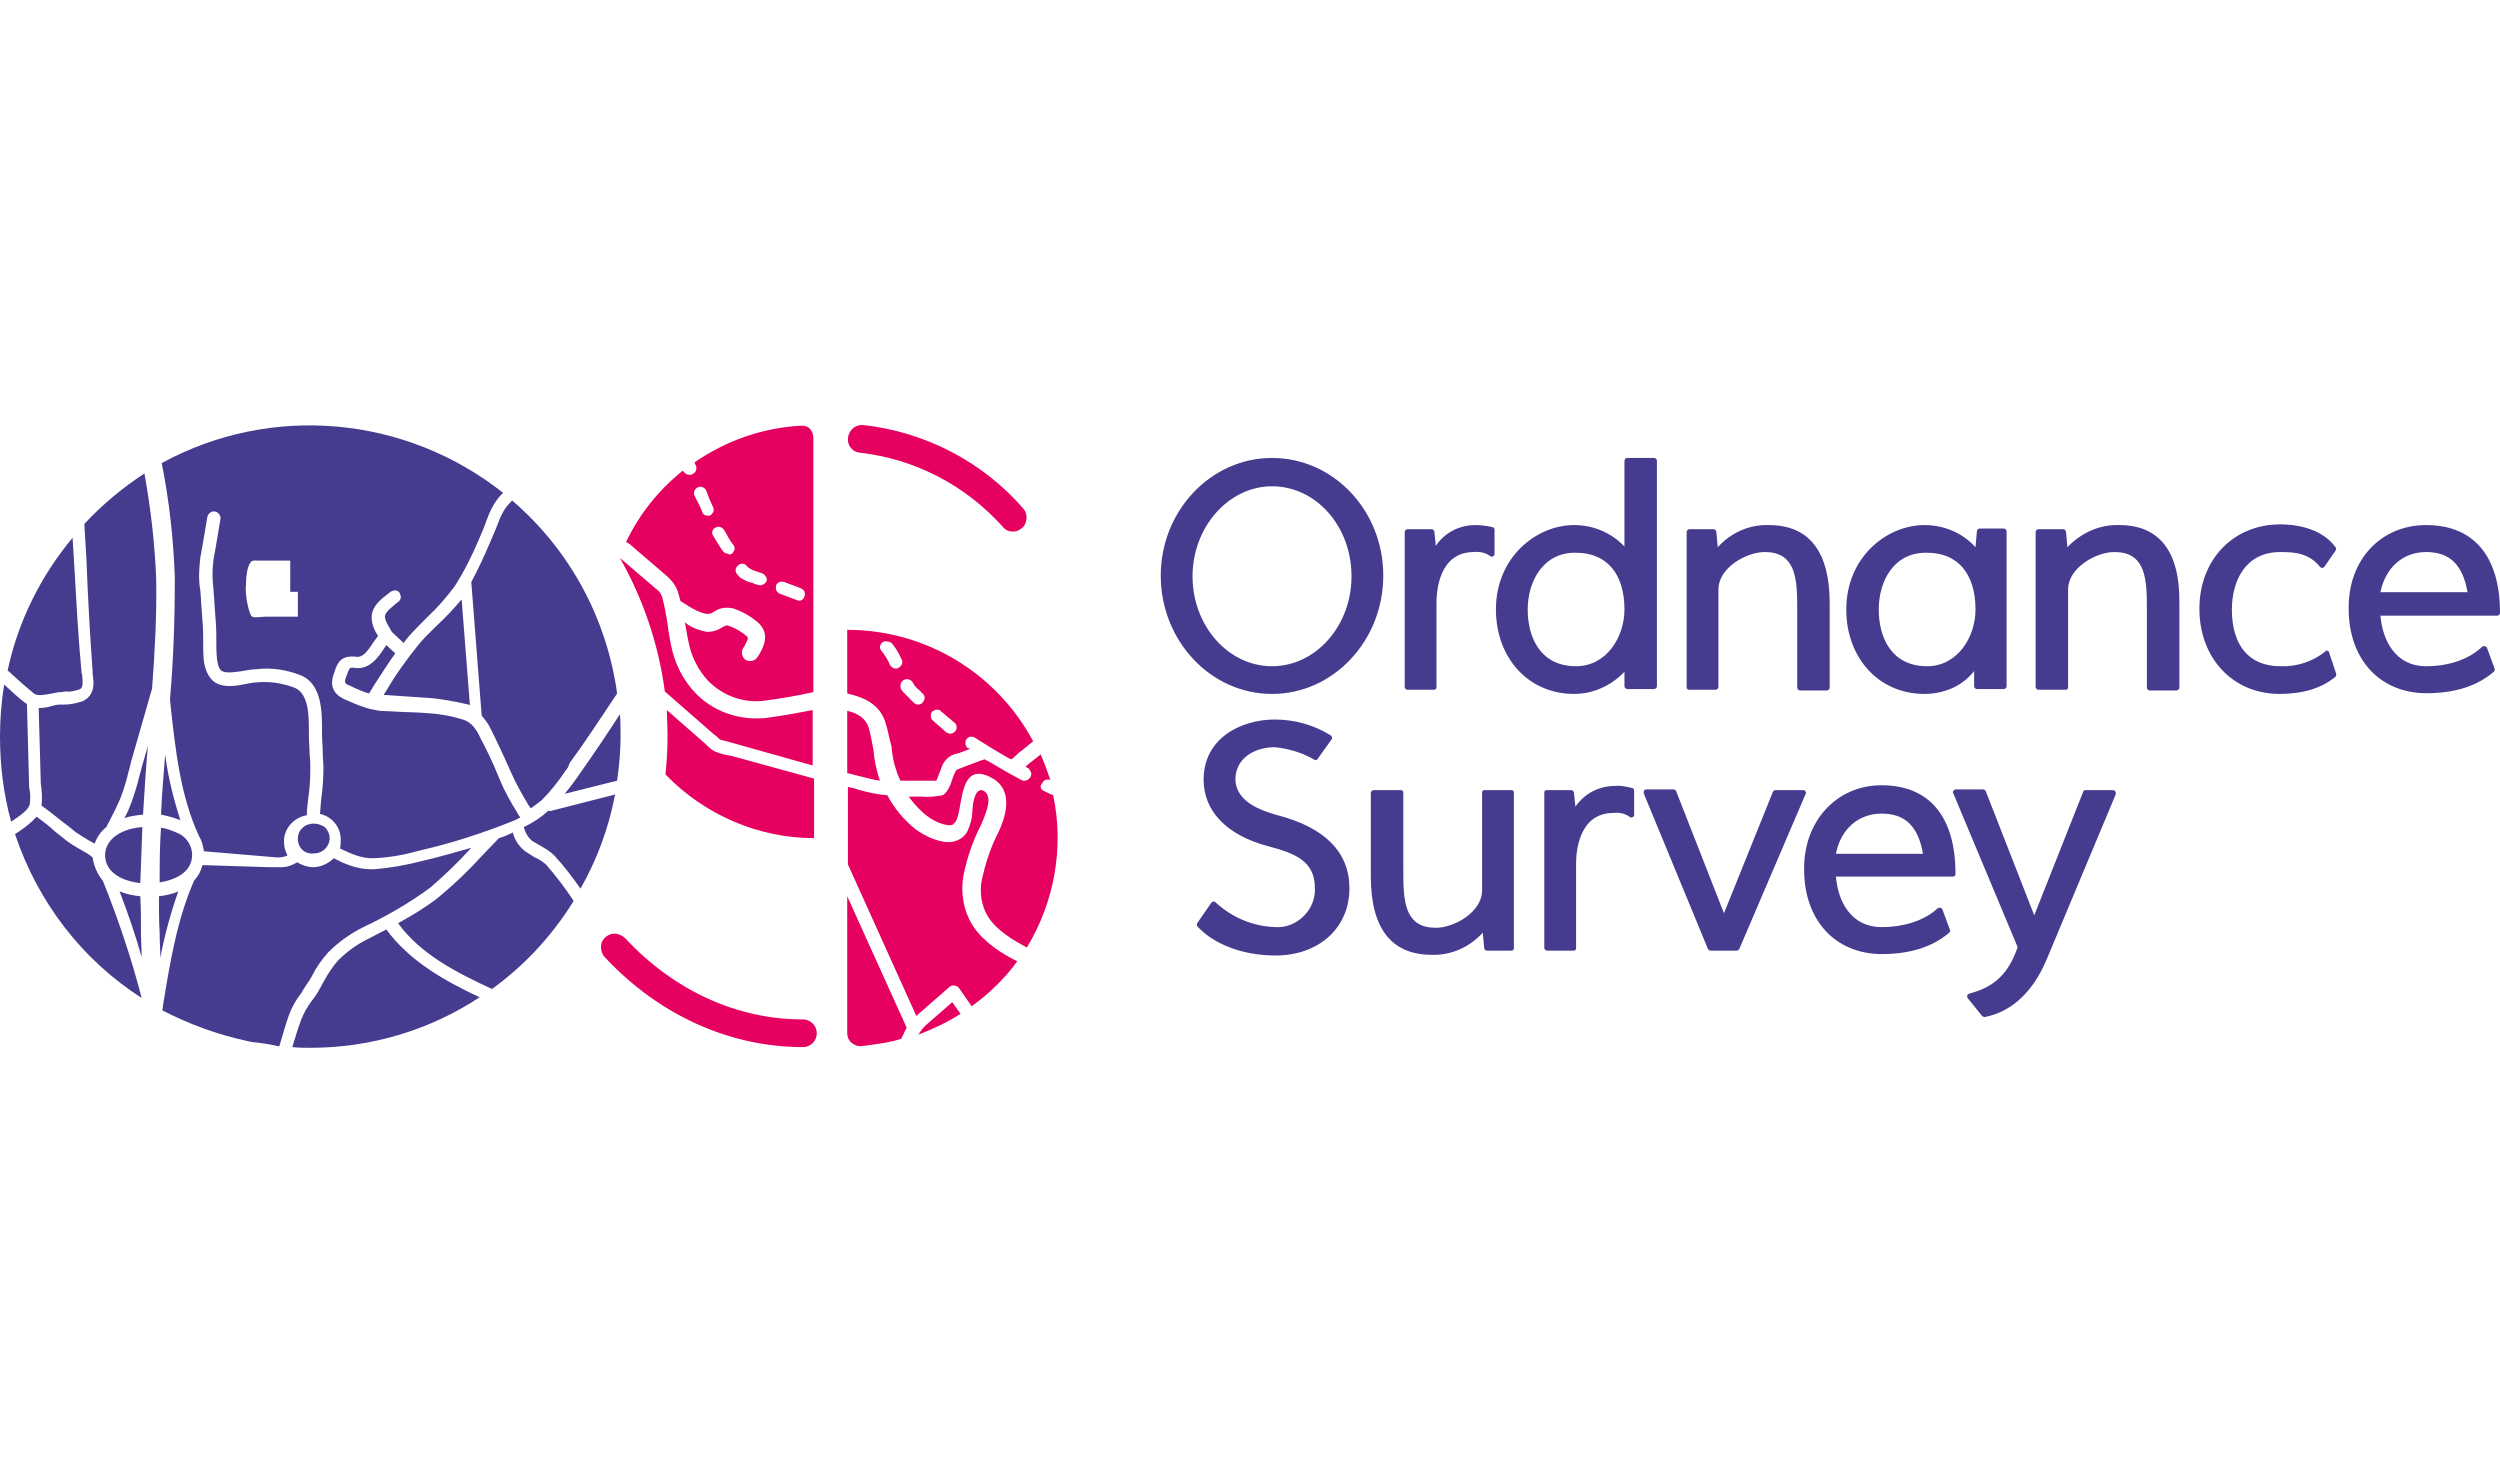 <?xml version="1.0" encoding="UTF-8"?>
<!DOCTYPE svg PUBLIC "-//W3C//DTD SVG 1.1//EN" "http://www.w3.org/Graphics/SVG/1.1/DTD/svg11.dtd">
<svg version="1.1" xmlns="http://www.w3.org/2000/svg" xmlns:xlink="http://www.w3.org/1999/xlink" x="0" y="0" width="100" height="59" viewBox="0, 0, 100, 59">
  <g id="Layer_1">
    <path d="M10.394,41.718 C10.338,41.718 10.255,41.69 10.145,41.69 C10.09,41.69 10.007,41.663 9.868,41.635 C8.708,41.386 7.574,40.971 6.496,40.417 L6.524,40.196 C6.8,38.507 7.077,36.791 7.768,35.213 C7.934,35.047 8.044,34.826 8.099,34.604 L10.753,34.687 L11.278,34.687 C11.499,34.687 11.693,34.604 11.886,34.494 C12.08,34.604 12.301,34.687 12.522,34.687 C12.826,34.687 13.13,34.549 13.351,34.328 C13.821,34.577 14.291,34.77 14.872,34.77 L14.982,34.77 C15.618,34.715 16.254,34.604 16.89,34.438 C17.498,34.3 18.161,34.106 18.852,33.912 C18.327,34.494 17.774,35.02 17.194,35.518 C16.364,36.127 15.452,36.653 14.512,37.096 C14.015,37.345 13.545,37.677 13.13,38.092 C12.854,38.396 12.633,38.729 12.467,39.061 C12.412,39.144 12.384,39.227 12.329,39.282 C12.246,39.421 12.135,39.559 12.052,39.725 C11.831,40.002 11.665,40.306 11.555,40.611 C11.416,40.998 11.306,41.414 11.195,41.773 L11.168,41.856 C10.919,41.801 10.642,41.746 10.394,41.718 M15.452,37.179 C16.392,38.452 17.774,39.227 19.184,39.891 C17.166,41.22 14.816,41.912 12.412,41.912 C12.163,41.912 11.942,41.912 11.693,41.884 C11.803,41.524 11.914,41.137 12.052,40.777 C12.163,40.5 12.301,40.251 12.494,40.002 C12.605,39.864 12.716,39.697 12.799,39.531 C12.854,39.448 12.881,39.365 12.937,39.282 C13.103,38.978 13.296,38.673 13.517,38.424 C13.877,38.064 14.291,37.76 14.761,37.538 L15.452,37.179 z M6.994,23.117 C6.938,21.567 6.773,20.045 6.469,18.523 C10.836,16.142 16.198,16.613 20.124,19.713 C20.041,19.796 19.958,19.879 19.902,19.962 C19.709,20.211 19.571,20.515 19.46,20.82 C19.433,20.931 19.377,21.014 19.35,21.124 L19.184,21.512 C18.907,22.176 18.576,22.841 18.189,23.449 C17.857,23.892 17.498,24.308 17.111,24.667 C16.862,24.917 16.585,25.193 16.337,25.47 C16.281,25.553 16.198,25.636 16.143,25.719 L15.673,25.276 C15.646,25.221 15.59,25.138 15.563,25.083 C15.48,24.944 15.397,24.806 15.397,24.64 C15.425,24.474 15.646,24.308 15.811,24.169 C15.867,24.114 15.922,24.086 15.95,24.058 C16.005,24.003 16.033,23.948 16.033,23.892 C16.033,23.837 16.005,23.754 15.977,23.699 C15.922,23.643 15.867,23.616 15.811,23.616 C15.756,23.616 15.673,23.643 15.618,23.671 C15.59,23.699 15.535,23.754 15.48,23.782 C15.231,23.975 14.927,24.225 14.872,24.584 C14.844,24.861 14.927,25.138 15.093,25.387 L15.12,25.442 C15.065,25.525 15.01,25.581 14.955,25.664 C14.706,26.051 14.512,26.301 14.264,26.273 C13.628,26.19 13.49,26.522 13.379,26.882 C13.241,27.214 13.158,27.712 13.821,27.989 L14.015,28.072 C14.264,28.183 14.485,28.266 14.761,28.349 C14.899,28.376 15.038,28.404 15.176,28.432 L15.756,28.46 C16.143,28.487 16.558,28.487 16.945,28.515 C17.498,28.543 18.023,28.626 18.548,28.792 C18.88,28.902 19.073,29.207 19.211,29.511 C19.46,29.982 19.709,30.48 19.985,31.172 C20.179,31.643 20.428,32.086 20.704,32.528 C20.732,32.584 20.759,32.639 20.815,32.694 C20.676,32.778 20.538,32.833 20.4,32.888 C19.211,33.359 17.995,33.746 16.779,34.023 C16.198,34.189 15.59,34.3 14.982,34.328 C14.485,34.355 14.07,34.162 13.6,33.94 C13.628,33.829 13.628,33.746 13.628,33.636 C13.655,33.11 13.296,32.667 12.799,32.556 C12.826,32.335 12.826,32.113 12.854,31.919 C12.909,31.532 12.937,31.117 12.937,30.729 C12.937,30.508 12.909,30.286 12.909,30.093 C12.909,29.843 12.881,29.594 12.881,29.345 L12.881,29.235 C12.881,28.487 12.881,27.38 12.052,27.02 C11.499,26.799 10.864,26.688 10.255,26.771 C10.09,26.771 9.951,26.799 9.786,26.826 C9.454,26.882 9.095,26.937 8.901,26.854 C8.763,26.799 8.708,26.577 8.68,26.356 C8.652,26.107 8.652,25.858 8.652,25.609 L8.652,25.442 C8.652,25.083 8.625,24.75 8.597,24.418 L8.569,24.003 C8.569,23.865 8.542,23.726 8.542,23.588 C8.486,23.173 8.486,22.785 8.542,22.37 C8.652,21.789 8.735,21.235 8.818,20.765 C8.846,20.626 8.735,20.488 8.597,20.46 C8.459,20.432 8.321,20.543 8.293,20.682 C8.21,21.152 8.127,21.706 8.016,22.287 C7.961,22.73 7.934,23.2 8.016,23.643 C8.016,23.782 8.044,23.92 8.044,24.058 C8.044,24.197 8.072,24.335 8.072,24.474 C8.099,24.806 8.127,25.138 8.127,25.47 L8.127,25.636 C8.127,25.913 8.127,26.162 8.155,26.439 C8.182,26.66 8.293,27.131 8.652,27.325 C9.012,27.518 9.454,27.435 9.868,27.352 C10.007,27.325 10.145,27.297 10.255,27.297 C10.781,27.242 11.306,27.325 11.803,27.518 C12.356,27.768 12.356,28.653 12.356,29.262 L12.356,29.401 C12.356,29.65 12.384,29.927 12.384,30.176 C12.412,30.397 12.412,30.591 12.412,30.812 C12.412,31.2 12.384,31.56 12.329,31.947 C12.301,32.169 12.273,32.39 12.273,32.611 C11.748,32.694 11.333,33.165 11.361,33.691 C11.361,33.885 11.416,34.051 11.499,34.217 C11.389,34.272 11.251,34.3 11.112,34.3 L8.155,34.051 C8.127,33.829 8.072,33.636 7.961,33.442 C7.215,31.836 7.021,30.01 6.828,28.266 L6.8,27.961 C6.938,26.384 6.994,24.75 6.994,23.117 M9.841,23.366 C9.813,23.588 9.841,23.782 9.868,24.003 C9.896,24.141 9.979,24.612 10.09,24.667 C10.2,24.723 10.477,24.667 10.615,24.667 L11.914,24.667 L11.914,23.671 L11.61,23.671 L11.61,22.425 L10.311,22.425 C10.173,22.425 10.117,22.398 10.034,22.481 C9.868,22.674 9.841,23.145 9.841,23.366 M5.695,33.082 C5.667,33.802 5.639,34.577 5.612,35.324 C4.893,35.241 4.202,34.909 4.202,34.189 C4.23,33.497 4.948,33.137 5.695,33.082 M6.441,33.11 C6.69,33.137 6.938,33.248 7.187,33.359 C7.491,33.525 7.685,33.857 7.685,34.189 C7.685,34.854 7.077,35.186 6.386,35.296 C6.386,34.577 6.386,33.829 6.441,33.11 M22.003,32.445 L24.602,31.781 C24.353,33.11 23.883,34.383 23.22,35.545 C22.888,35.075 22.556,34.632 22.169,34.217 C22.003,34.051 21.81,33.94 21.616,33.829 C21.506,33.774 21.395,33.691 21.285,33.636 C21.119,33.497 21.008,33.303 20.953,33.082 C21.312,32.916 21.644,32.694 21.948,32.418 C21.976,32.445 22.003,32.445 22.003,32.445 M22.611,30.84 C22.335,31.255 22.031,31.643 21.672,32.003 C21.533,32.113 21.395,32.224 21.229,32.335 C21.202,32.279 21.146,32.224 21.119,32.169 C20.87,31.753 20.621,31.311 20.428,30.868 C20.124,30.176 19.875,29.65 19.626,29.152 C19.543,28.958 19.405,28.792 19.267,28.626 L18.852,23.283 C19.129,22.758 19.377,22.232 19.598,21.706 L19.764,21.318 C19.82,21.207 19.847,21.097 19.902,20.986 C19.985,20.737 20.096,20.488 20.262,20.266 C20.345,20.183 20.4,20.1 20.483,20.017 C22.777,21.982 24.27,24.723 24.685,27.74 L24.519,27.989 C23.966,28.819 23.385,29.705 22.777,30.535 C22.75,30.646 22.694,30.757 22.611,30.84 M16.972,27.906 C16.558,27.878 16.171,27.851 15.756,27.823 L15.342,27.795 L15.452,27.629 C15.839,26.965 16.281,26.356 16.751,25.775 C16.972,25.498 17.249,25.249 17.498,25 C17.857,24.667 18.161,24.335 18.465,23.975 L18.797,28.21 L18.742,28.183 C18.133,28.044 17.553,27.934 16.972,27.906 M23.054,31.144 L23.247,30.868 C23.772,30.12 24.298,29.345 24.795,28.57 C24.823,28.847 24.823,29.152 24.823,29.456 C24.823,30.037 24.767,30.646 24.685,31.227 L22.584,31.753 C22.75,31.56 22.915,31.338 23.054,31.144 M15.811,26.134 C15.507,26.55 15.259,26.965 14.982,27.38 L14.761,27.74 C14.568,27.684 14.374,27.601 14.181,27.518 L14.015,27.435 C13.794,27.352 13.738,27.325 13.877,26.992 C13.987,26.688 13.987,26.688 14.208,26.716 C14.789,26.799 15.148,26.273 15.397,25.885 L15.452,25.802 L15.811,26.134 z M6.441,32.584 C6.469,31.781 6.551,30.978 6.607,30.176 C6.717,31.061 6.938,31.947 7.215,32.805 C6.994,32.722 6.717,32.639 6.441,32.584 M4.119,35.241 C4.727,36.763 5.252,38.313 5.667,39.919 C3.29,38.396 1.521,36.099 0.608,33.386 L0.608,33.359 L0.774,33.248 C1.023,33.082 1.272,32.888 1.465,32.667 C1.714,32.861 1.963,33.027 2.184,33.248 C2.35,33.386 2.543,33.525 2.709,33.663 C2.903,33.802 3.096,33.912 3.29,34.023 C3.428,34.106 3.594,34.189 3.704,34.3 C3.76,34.66 3.898,34.964 4.119,35.241 z M0.498,26.992 C0.443,26.937 0.36,26.854 0.304,26.826 C0.719,24.861 1.631,23.034 2.903,21.512 L2.958,22.398 C3.041,23.865 3.124,25.415 3.262,26.909 L3.29,27.02 C3.317,27.38 3.317,27.518 3.179,27.574 C3.013,27.629 2.82,27.684 2.654,27.657 C2.571,27.657 2.516,27.684 2.433,27.684 C2.322,27.684 2.212,27.712 2.073,27.74 C1.797,27.795 1.493,27.851 1.355,27.74 C1.051,27.491 0.774,27.242 0.498,26.992 M0.166,27.38 C0.443,27.629 0.719,27.906 1.023,28.127 L1.078,28.155 L1.161,31.311 C1.161,31.421 1.161,31.504 1.189,31.615 C1.217,31.809 1.217,31.975 1.189,32.169 C1.134,32.418 0.774,32.639 0.498,32.833 L0.443,32.861 C0.139,31.753 0,30.619 0,29.456 C0,28.764 0.056,28.072 0.166,27.38 M22.915,35.988 L22.943,36.044 C22.086,37.428 20.981,38.618 19.681,39.559 C18.244,38.895 16.834,38.175 15.922,36.929 C16.475,36.625 17.028,36.293 17.525,35.905 C18.161,35.379 18.742,34.826 19.294,34.217 C19.516,33.995 19.737,33.746 19.958,33.525 C20.151,33.47 20.345,33.386 20.511,33.303 C20.594,33.608 20.759,33.857 21.008,34.051 C21.146,34.134 21.257,34.217 21.395,34.3 C21.561,34.355 21.699,34.466 21.837,34.577 C22.224,35.02 22.584,35.49 22.915,35.988 M11.914,33.553 C11.914,33.386 11.969,33.22 12.107,33.11 C12.218,32.999 12.384,32.944 12.55,32.944 C12.716,32.944 12.854,32.999 12.992,33.082 C13.103,33.193 13.186,33.359 13.186,33.525 C13.186,33.857 12.909,34.134 12.577,34.134 C12.19,34.189 11.914,33.912 11.914,33.553 M6.358,35.85 C6.607,35.822 6.883,35.767 7.132,35.656 C6.828,36.514 6.579,37.428 6.413,38.313 C6.413,37.981 6.386,37.649 6.386,37.317 C6.358,36.846 6.358,36.348 6.358,35.85 M5.584,31.006 C5.639,30.84 5.667,30.674 5.722,30.508 L5.916,29.843 C5.833,30.757 5.777,31.67 5.722,32.584 C5.473,32.611 5.225,32.639 4.976,32.722 C5.086,32.528 5.169,32.335 5.252,32.113 C5.39,31.726 5.501,31.366 5.584,31.006 M5.639,37.345 C5.639,37.649 5.667,37.981 5.667,38.286 C5.418,37.4 5.114,36.514 4.782,35.656 C5.059,35.767 5.335,35.822 5.612,35.85 C5.639,36.348 5.639,36.846 5.639,37.345 M3.456,22.342 C3.428,21.872 3.4,21.401 3.373,20.958 C4.091,20.183 4.893,19.519 5.777,18.938 C6.026,20.322 6.192,21.733 6.247,23.145 C6.275,24.612 6.192,26.107 6.082,27.546 L5.28,30.342 C5.225,30.508 5.197,30.702 5.142,30.868 C5.059,31.227 4.948,31.587 4.81,31.947 C4.699,32.196 4.589,32.445 4.451,32.694 C4.395,32.833 4.312,32.944 4.257,33.082 C4.036,33.248 3.87,33.497 3.787,33.746 L3.538,33.608 C3.345,33.497 3.179,33.386 3.013,33.276 C2.847,33.137 2.682,32.999 2.488,32.861 C2.212,32.639 1.935,32.418 1.659,32.224 C1.686,32.003 1.686,31.809 1.659,31.587 C1.659,31.504 1.631,31.394 1.631,31.311 L1.548,28.321 C1.742,28.321 1.908,28.293 2.073,28.238 C2.184,28.21 2.295,28.183 2.378,28.183 L2.571,28.183 C2.82,28.183 3.069,28.127 3.317,28.044 C3.815,27.795 3.76,27.297 3.704,26.965 L3.704,26.854 C3.594,25.332 3.511,23.809 3.456,22.342" fill="#453C90"/>
    <path d="M32.12,40.777 C32.424,40.777 32.673,41.026 32.673,41.331 C32.673,41.635 32.424,41.884 32.12,41.884 C29.19,41.884 26.371,40.611 24.215,38.313 C24.049,38.147 23.994,37.898 24.076,37.677 C24.159,37.483 24.38,37.345 24.574,37.345 C24.74,37.345 24.906,37.428 25.016,37.538 C26.979,39.642 29.494,40.777 32.12,40.777 M34.387,18.107 C34.11,18.08 33.889,17.831 33.917,17.526 C33.945,17.249 34.166,17 34.47,17 L34.525,17 C37.013,17.277 39.307,18.467 40.938,20.349 C41.104,20.543 41.104,20.848 40.938,21.069 C40.827,21.18 40.689,21.263 40.523,21.263 C40.358,21.263 40.219,21.207 40.109,21.069 C38.616,19.408 36.598,18.356 34.387,18.107 M34.442,31.061 C34.249,31.006 34.083,30.978 33.889,30.923 L33.889,28.432 C34.359,28.543 34.636,28.764 34.746,29.096 C34.829,29.401 34.884,29.705 34.94,30.01 C34.967,30.397 35.05,30.757 35.161,31.117 C35.161,31.144 35.188,31.2 35.216,31.227 C34.94,31.2 34.691,31.117 34.442,31.061 M35.41,28.875 C35.161,28.127 34.497,27.878 33.889,27.74 L33.889,25.193 C37.013,25.193 39.86,26.909 41.325,29.65 L40.855,30.037 C40.8,30.065 40.745,30.12 40.689,30.176 C40.606,30.231 40.551,30.314 40.468,30.369 L40.44,30.369 C40.33,30.342 39.169,29.622 39.003,29.511 C38.92,29.456 38.837,29.456 38.754,29.484 C38.671,29.539 38.616,29.594 38.616,29.705 C38.616,29.788 38.644,29.899 38.727,29.927 L38.81,29.954 L38.367,30.12 L38.257,30.148 C38.008,30.203 37.814,30.369 37.704,30.591 C37.676,30.646 37.649,30.729 37.621,30.812 C37.566,30.951 37.51,31.089 37.455,31.227 L36.018,31.227 C35.962,31.089 35.88,30.951 35.852,30.812 C35.741,30.508 35.686,30.176 35.658,29.843 C35.575,29.567 35.52,29.207 35.41,28.875 M36.045,41.552 C36.045,41.552 36.045,41.58 36.045,41.552 C35.631,41.69 35.216,41.746 34.801,41.801 C34.497,41.829 34.359,41.912 34.11,41.746 C33.972,41.663 33.889,41.497 33.889,41.331 L33.889,35.85 L36.267,41.109 C36.184,41.247 36.128,41.414 36.045,41.552 M38.92,37.04 C39.362,37.705 40.081,38.147 40.689,38.452 C40.192,39.144 39.556,39.753 38.865,40.251 L38.367,39.531 C38.312,39.476 38.257,39.421 38.174,39.421 C38.091,39.421 38.036,39.421 37.98,39.476 L36.681,40.611 L36.654,40.639 L33.917,34.577 L33.917,31.477 C34.055,31.504 34.193,31.532 34.332,31.587 C34.719,31.698 35.106,31.781 35.493,31.809 C35.769,32.335 36.184,32.833 36.654,33.193 C36.958,33.414 37.621,33.774 38.146,33.663 C38.367,33.608 38.588,33.47 38.699,33.248 C38.81,32.999 38.893,32.722 38.893,32.445 C38.948,31.615 39.197,31.532 39.362,31.643 C39.694,31.864 39.501,32.39 39.252,32.971 L39.197,33.082 C38.893,33.691 38.671,34.355 38.533,35.047 C38.423,35.712 38.533,36.431 38.92,37.04 M41.767,31.643 C41.878,31.698 41.988,31.753 42.127,31.809 C42.569,33.885 42.182,36.071 41.076,37.898 C40.551,37.621 39.888,37.234 39.528,36.68 C39.252,36.237 39.169,35.684 39.279,35.158 C39.418,34.549 39.611,33.94 39.888,33.386 L39.943,33.276 C40.164,32.805 40.606,31.67 39.722,31.144 C38.201,30.259 38.588,32.694 38.146,32.944 C38.119,32.971 38.119,32.999 38.063,32.999 C37.842,33.054 37.372,32.861 37.123,32.667 C36.819,32.445 36.571,32.169 36.349,31.864 L36.819,31.864 C37.123,31.892 37.427,31.864 37.704,31.809 C37.897,31.698 38.008,31.449 38.119,31.089 C38.146,31.006 38.174,30.951 38.201,30.895 C38.257,30.785 38.257,30.785 38.423,30.729 L38.561,30.674 L39.224,30.425 L39.307,30.397 C39.335,30.397 39.39,30.369 39.362,30.369 C39.418,30.369 40.247,30.868 40.247,30.868 L40.855,31.2 C40.883,31.227 40.938,31.227 40.993,31.227 C41.076,31.227 41.159,31.172 41.214,31.089 C41.242,31.034 41.27,30.951 41.242,30.895 C41.214,30.84 41.187,30.785 41.131,30.729 L41.021,30.674 C41.049,30.646 41.049,30.646 41.104,30.591 C41.159,30.563 41.187,30.508 41.242,30.48 L41.629,30.176 C41.767,30.508 41.905,30.868 42.016,31.2 C41.878,31.144 41.74,31.2 41.684,31.338 C41.574,31.449 41.629,31.587 41.767,31.643 M38.423,40.556 C37.897,40.888 37.317,41.164 36.736,41.386 C36.819,41.247 36.902,41.137 37.013,41.026 L38.091,40.085 L38.423,40.556 z M28.554,29.373 L26.592,27.657 C26.343,25.775 25.735,23.975 24.795,22.315 L26.315,23.616 C26.426,23.699 26.481,23.837 26.509,23.975 C26.592,24.28 26.647,24.612 26.702,24.944 C26.73,25.221 26.785,25.525 26.841,25.802 C26.979,26.522 27.311,27.186 27.808,27.712 C28.444,28.376 29.328,28.736 30.241,28.736 C30.406,28.736 30.572,28.736 30.71,28.709 C31.319,28.626 31.927,28.515 32.507,28.404 L32.507,30.619 L29.356,29.733 C29.301,29.705 29.218,29.705 29.163,29.677 C29.052,29.65 28.941,29.622 28.831,29.594 C28.776,29.567 28.72,29.511 28.665,29.456 L28.554,29.373 z M29.245,30.231 L32.563,31.144 L32.563,33.525 C30.324,33.525 28.167,32.584 26.619,30.978 C26.675,30.452 26.702,29.927 26.702,29.401 C26.702,29.068 26.675,28.736 26.675,28.404 L28.223,29.76 C28.25,29.788 28.278,29.816 28.306,29.843 C28.389,29.927 28.499,30.01 28.61,30.065 C28.748,30.12 28.914,30.176 29.08,30.203 C29.107,30.203 29.19,30.231 29.245,30.231 M32.037,17.028 C32.59,17 32.535,17.609 32.535,17.609 L32.535,27.684 C31.927,27.823 31.263,27.934 30.655,28.017 C29.798,28.155 28.941,27.851 28.333,27.242 C27.919,26.799 27.642,26.245 27.532,25.636 C27.476,25.387 27.449,25.138 27.393,24.889 L27.421,24.917 C27.67,25.11 27.974,25.221 28.278,25.276 C28.499,25.276 28.693,25.221 28.858,25.11 C28.997,25.027 29.08,25 29.135,25.027 C29.384,25.11 29.632,25.249 29.826,25.415 C29.937,25.498 29.964,25.498 29.771,25.858 L29.715,25.941 C29.632,26.107 29.688,26.328 29.854,26.411 C29.909,26.439 29.964,26.439 30.019,26.439 C30.158,26.439 30.268,26.356 30.324,26.245 L30.379,26.162 C30.545,25.858 30.849,25.304 30.241,24.833 C29.964,24.612 29.66,24.446 29.328,24.335 C29.052,24.28 28.776,24.308 28.554,24.474 C28.471,24.529 28.389,24.557 28.278,24.557 C27.836,24.501 27.283,24.058 27.228,24.058 C27.2,23.948 27.172,23.892 27.145,23.782 C27.089,23.505 26.924,23.283 26.73,23.09 L25.182,21.761 C25.127,21.733 25.099,21.706 25.044,21.678 C25.569,20.571 26.343,19.602 27.311,18.827 L27.338,18.855 C27.393,18.938 27.476,18.993 27.587,18.993 C27.615,18.993 27.67,18.993 27.698,18.965 C27.836,18.91 27.891,18.744 27.836,18.633 L27.78,18.495 C29.024,17.637 30.489,17.111 32.037,17.028 M37.289,28.46 C37.234,28.515 37.234,28.57 37.234,28.653 C37.234,28.709 37.262,28.792 37.317,28.819 C37.483,28.985 37.676,29.124 37.842,29.29 C37.897,29.318 37.953,29.345 38.008,29.345 C38.119,29.345 38.201,29.29 38.257,29.179 C38.284,29.068 38.257,28.958 38.174,28.902 C38.008,28.764 37.814,28.598 37.649,28.46 C37.566,28.349 37.4,28.376 37.289,28.46 M36.488,27.269 C36.405,27.159 36.239,27.131 36.128,27.214 C36.018,27.297 35.99,27.463 36.045,27.574 C36.101,27.657 36.156,27.712 36.211,27.768 L36.543,28.1 C36.598,28.155 36.654,28.183 36.736,28.183 C36.792,28.183 36.875,28.155 36.902,28.1 C37.013,27.989 37.013,27.823 36.902,27.74 L36.764,27.601 C36.681,27.546 36.626,27.463 36.571,27.408 C36.571,27.38 36.515,27.325 36.488,27.269 M35.299,25.692 C35.188,25.775 35.161,25.941 35.271,26.051 C35.41,26.217 35.52,26.411 35.603,26.605 C35.658,26.688 35.741,26.743 35.824,26.743 C35.852,26.743 35.907,26.743 35.935,26.716 C35.99,26.688 36.045,26.633 36.073,26.577 C36.101,26.522 36.101,26.439 36.073,26.384 C35.962,26.162 35.852,25.941 35.686,25.747 C35.631,25.692 35.575,25.664 35.52,25.664 C35.41,25.636 35.354,25.664 35.299,25.692 M28.306,20.626 L28.389,20.626 C28.444,20.598 28.499,20.543 28.527,20.488 C28.554,20.432 28.554,20.349 28.527,20.294 C28.471,20.183 28.444,20.1 28.389,19.99 L28.25,19.63 C28.195,19.491 28.029,19.436 27.919,19.491 C27.78,19.547 27.725,19.713 27.78,19.823 L27.946,20.156 C28.002,20.239 28.029,20.349 28.085,20.46 C28.112,20.571 28.195,20.626 28.306,20.626 M29.273,22.149 C29.328,22.121 29.356,22.038 29.384,21.982 C29.384,21.927 29.384,21.844 29.328,21.789 C29.218,21.65 29.135,21.512 29.052,21.346 C29.024,21.318 28.997,21.263 28.969,21.207 C28.914,21.124 28.831,21.069 28.748,21.069 C28.665,21.069 28.554,21.124 28.527,21.18 C28.471,21.263 28.471,21.346 28.527,21.429 C28.554,21.484 28.582,21.512 28.61,21.567 C28.72,21.733 28.803,21.899 28.914,22.038 C28.969,22.121 29.052,22.149 29.135,22.149 C29.163,22.204 29.218,22.176 29.273,22.149 M30.655,23.256 C30.683,23.2 30.683,23.117 30.628,23.062 C30.6,23.007 30.545,22.951 30.462,22.924 L30.213,22.841 C30.102,22.813 30.019,22.758 29.937,22.702 C29.909,22.674 29.909,22.674 29.881,22.647 C29.798,22.536 29.632,22.508 29.522,22.619 C29.411,22.702 29.384,22.868 29.494,22.979 C29.55,23.034 29.577,23.09 29.632,23.117 C29.771,23.2 29.909,23.283 30.075,23.311 L30.158,23.339 L30.213,23.366 L30.324,23.394 C30.379,23.422 30.434,23.422 30.489,23.394 C30.572,23.366 30.628,23.311 30.655,23.256 M32.176,23.865 C32.231,23.726 32.176,23.588 32.037,23.533 L31.374,23.283 C31.291,23.256 31.18,23.256 31.125,23.311 C31.042,23.366 31.015,23.449 31.042,23.56 C31.042,23.643 31.125,23.726 31.208,23.754 L31.871,24.003 C31.899,24.003 31.927,24.031 31.982,24.031 C32.037,24.031 32.148,23.975 32.176,23.865" fill="#E60060"/>
    <path d="M64.978,26.871 C64.453,27.424 63.734,27.757 62.96,27.757 C61.136,27.757 59.837,26.316 59.837,24.379 C59.837,22.275 61.468,21.003 62.96,21.003 C63.734,21.003 64.453,21.306 64.978,21.861 L64.978,18.429 C64.978,18.372 65.033,18.318 65.089,18.318 L66.167,18.318 C66.222,18.318 66.277,18.372 66.277,18.429 L66.277,27.451 C66.277,27.507 66.222,27.562 66.167,27.562 L65.089,27.562 C65.033,27.562 64.978,27.507 64.978,27.451 L64.978,26.871 z M61.108,24.379 C61.108,25.486 61.606,26.649 63.043,26.649 C64.259,26.649 64.978,25.486 64.978,24.379 C64.978,22.94 64.259,22.11 63.043,22.11 C61.716,22.082 61.108,23.273 61.108,24.379 M67.576,27.59 C67.549,27.59 67.521,27.59 67.493,27.562 C67.466,27.535 67.466,27.507 67.466,27.479 L67.466,21.28 C67.466,21.223 67.521,21.169 67.576,21.169 L68.544,21.169 C68.599,21.169 68.654,21.223 68.654,21.28 L68.71,21.889 C69.235,21.306 69.981,20.975 70.755,21.003 C72.358,21.003 73.188,22.055 73.188,24.131 L73.188,27.507 C73.188,27.562 73.132,27.618 73.077,27.618 L71.999,27.618 C71.944,27.618 71.889,27.562 71.889,27.507 L71.889,24.379 C71.889,23.854 71.889,23.245 71.723,22.802 C71.529,22.304 71.17,22.082 70.589,22.082 C69.843,22.082 68.737,22.719 68.737,23.576 L68.737,27.479 C68.737,27.535 68.682,27.59 68.627,27.59 L67.576,27.59 z M84.521,31.604 C84.576,31.604 84.631,31.66 84.631,31.715 L84.631,31.77 L81.84,38.44 C81.287,39.714 80.43,40.488 79.38,40.682 C79.352,40.682 79.324,40.654 79.297,40.654 L78.716,39.936 C78.688,39.908 78.688,39.88 78.688,39.825 C78.688,39.797 78.716,39.77 78.771,39.742 C79.767,39.493 80.347,38.938 80.706,37.887 L78.136,31.743 C78.108,31.715 78.108,31.66 78.136,31.632 C78.163,31.604 78.191,31.576 78.219,31.576 L79.324,31.576 C79.38,31.576 79.407,31.604 79.435,31.66 L81.37,36.613 L83.332,31.66 C83.36,31.604 83.388,31.604 83.443,31.604 L84.521,31.604 z M50.881,18.318 C53.341,18.318 55.331,20.422 55.331,23.023 C55.331,25.625 53.341,27.757 50.881,27.757 C48.421,27.757 46.43,25.625 46.43,23.023 C46.43,20.448 48.421,18.318 50.881,18.318 M54.06,23.051 C54.06,21.058 52.65,19.452 50.881,19.452 C49.139,19.452 47.702,21.086 47.702,23.051 C47.702,25.044 49.139,26.649 50.881,26.649 C52.622,26.649 54.06,25.044 54.06,23.051 M60.445,31.604 C60.472,31.604 60.5,31.604 60.528,31.632 C60.555,31.66 60.555,31.687 60.555,31.715 L60.555,37.915 C60.555,37.943 60.555,37.97 60.528,37.998 C60.5,38.026 60.472,38.026 60.445,38.026 L59.477,38.026 C59.422,38.026 59.367,37.97 59.367,37.915 L59.311,37.306 C58.786,37.887 58.04,38.22 57.266,38.192 C55.663,38.192 54.833,37.139 54.833,35.063 L54.833,31.715 C54.833,31.66 54.889,31.604 54.944,31.604 L56.022,31.604 C56.05,31.604 56.077,31.604 56.105,31.632 C56.133,31.66 56.133,31.687 56.133,31.715 L56.133,34.814 C56.133,35.368 56.133,35.95 56.299,36.393 C56.492,36.89 56.851,37.111 57.432,37.111 C58.178,37.111 59.284,36.476 59.284,35.618 L59.284,31.715 C59.284,31.687 59.284,31.66 59.311,31.632 C59.339,31.604 59.367,31.604 59.394,31.604 L60.445,31.604 z M72.22,31.66 C72.248,31.687 72.248,31.743 72.22,31.77 L69.567,37.97 C69.539,37.998 69.511,38.026 69.456,38.026 L68.433,38.026 C68.378,38.026 68.35,37.998 68.323,37.97 L65.752,31.743 L65.752,31.632 C65.78,31.604 65.807,31.576 65.835,31.576 L66.941,31.576 C66.996,31.576 67.024,31.604 67.051,31.66 L68.959,36.53 L70.921,31.66 C70.949,31.632 70.976,31.604 71.032,31.604 L72.11,31.604 C72.165,31.604 72.193,31.604 72.22,31.66 M75.261,31.41 C77.168,31.41 78.219,32.655 78.219,34.952 C78.219,34.98 78.219,35.008 78.191,35.035 C78.163,35.063 78.136,35.063 78.108,35.063 L73.437,35.063 C73.519,36.061 74.045,37.084 75.261,37.084 C76.173,37.084 77.002,36.807 77.5,36.337 C77.528,36.31 77.555,36.31 77.61,36.31 C77.638,36.31 77.666,36.337 77.693,36.365 L77.997,37.194 C78.025,37.25 77.997,37.278 77.97,37.306 C77.141,38.026 76.035,38.164 75.289,38.164 C73.409,38.164 72.165,36.807 72.165,34.786 C72.137,32.849 73.464,31.41 75.261,31.41 M73.437,34.151 L76.919,34.151 C76.726,33.043 76.201,32.544 75.261,32.544 C74.349,32.544 73.63,33.153 73.437,34.151 M56.299,27.59 C56.243,27.59 56.188,27.535 56.188,27.479 L56.188,21.28 C56.188,21.223 56.243,21.169 56.299,21.169 L57.266,21.169 C57.321,21.169 57.377,21.223 57.377,21.28 L57.432,21.833 C57.791,21.306 58.372,21.003 59.007,21.003 C59.229,21.003 59.477,21.031 59.698,21.086 C59.754,21.086 59.781,21.141 59.781,21.197 L59.781,22.165 C59.781,22.193 59.754,22.247 59.726,22.247 C59.698,22.275 59.643,22.275 59.616,22.247 C59.422,22.11 59.201,22.055 58.952,22.082 C57.57,22.082 57.459,23.632 57.459,24.103 L57.459,27.479 C57.459,27.507 57.459,27.535 57.432,27.562 C57.404,27.59 57.377,27.59 57.349,27.59 L56.299,27.59 z M97.043,21.003 C98.95,21.003 100,22.247 100,24.517 C100,24.573 99.945,24.628 99.89,24.628 L95.218,24.628 C95.301,25.625 95.826,26.649 97.043,26.649 C97.955,26.649 98.757,26.372 99.282,25.874 C99.309,25.847 99.337,25.847 99.392,25.847 C99.42,25.847 99.448,25.874 99.475,25.902 L99.779,26.733 C99.807,26.788 99.779,26.843 99.752,26.871 C98.922,27.59 97.844,27.729 97.07,27.729 C95.191,27.729 93.947,26.372 93.947,24.351 C93.919,22.415 95.218,21.003 97.043,21.003 M95.218,23.688 L98.701,23.688 C98.508,22.58 97.983,22.082 97.043,22.082 C96.103,22.082 95.412,22.719 95.218,23.688 M51.074,32.601 C53.009,33.098 53.977,34.095 53.977,35.535 C53.977,37.111 52.76,38.22 51.019,38.22 C49.72,38.22 48.559,37.777 47.895,37.056 C47.868,37.028 47.868,36.973 47.895,36.918 L48.448,36.116 C48.476,36.088 48.503,36.061 48.531,36.061 C48.559,36.061 48.586,36.061 48.614,36.088 C49.277,36.696 50.107,37.056 51.019,37.084 C51.434,37.111 51.848,36.945 52.152,36.641 C52.456,36.337 52.622,35.922 52.594,35.507 C52.594,34.426 51.765,34.123 50.715,33.846 C49.056,33.403 48.144,32.435 48.144,31.188 C48.144,29.528 49.637,28.781 50.991,28.781 C51.793,28.781 52.567,29.002 53.23,29.417 C53.258,29.444 53.286,29.472 53.286,29.5 C53.286,29.528 53.286,29.556 53.258,29.583 L52.705,30.358 C52.677,30.413 52.622,30.413 52.567,30.385 C52.097,30.108 51.544,29.943 50.991,29.888 C50.217,29.888 49.416,30.302 49.416,31.188 C49.443,32.047 50.383,32.407 51.074,32.601 M65.282,31.521 C65.337,31.521 65.365,31.576 65.365,31.632 L65.365,32.601 C65.365,32.627 65.337,32.683 65.31,32.683 C65.282,32.71 65.227,32.71 65.199,32.683 C65.006,32.544 64.785,32.49 64.536,32.518 C63.154,32.518 63.043,34.068 63.043,34.537 L63.043,37.915 C63.043,37.943 63.043,37.97 63.016,37.998 C62.988,38.026 62.96,38.026 62.933,38.026 L61.882,38.026 C61.827,38.026 61.772,37.97 61.772,37.915 L61.772,31.715 C61.772,31.687 61.772,31.66 61.799,31.632 C61.827,31.604 61.855,31.604 61.882,31.604 L62.85,31.604 C62.905,31.604 62.96,31.66 62.96,31.715 L63.016,32.268 C63.375,31.743 63.955,31.438 64.591,31.438 C64.812,31.41 65.061,31.465 65.282,31.521 M93.118,26.041 C93.145,26.041 93.173,26.096 93.173,26.124 L93.449,26.954 C93.449,27.009 93.449,27.037 93.422,27.065 C92.869,27.535 92.095,27.757 91.183,27.757 C89.303,27.757 87.976,26.316 87.976,24.351 C87.976,22.386 89.331,20.975 91.21,20.975 C91.68,20.975 92.814,21.058 93.422,21.889 C93.449,21.916 93.449,21.972 93.422,22.027 L92.979,22.663 C92.952,22.691 92.924,22.719 92.896,22.719 C92.869,22.719 92.841,22.691 92.814,22.691 C92.371,22.138 91.846,22.082 91.21,22.082 C89.773,22.082 89.275,23.299 89.275,24.379 C89.275,25.819 89.966,26.649 91.21,26.649 C91.874,26.677 92.537,26.455 93.035,26.041 C93.035,26.013 93.09,26.013 93.118,26.041 M76.975,27.757 C75.15,27.757 73.851,26.316 73.851,24.379 C73.851,22.275 75.482,21.003 76.975,21.003 C77.749,21.003 78.495,21.306 79.02,21.889 L79.075,21.252 C79.075,21.197 79.131,21.141 79.186,21.141 L80.153,21.141 C80.209,21.141 80.264,21.197 80.264,21.252 L80.264,27.451 C80.264,27.507 80.209,27.562 80.153,27.562 L79.075,27.562 C79.02,27.562 78.965,27.507 78.965,27.451 L78.965,26.843 C78.495,27.451 77.749,27.757 76.975,27.757 M75.15,24.379 C75.15,25.486 75.648,26.649 77.085,26.649 C78.301,26.649 79.02,25.486 79.02,24.379 C79.02,22.94 78.301,22.11 77.085,22.11 C75.731,22.082 75.15,23.273 75.15,24.379 M84.77,21.003 C86.373,21.003 87.202,22.055 87.175,24.131 L87.175,27.507 C87.175,27.562 87.119,27.618 87.064,27.618 L85.986,27.618 C85.931,27.618 85.875,27.562 85.875,27.507 L85.875,24.379 C85.875,23.854 85.875,23.245 85.71,22.802 C85.516,22.304 85.157,22.082 84.576,22.082 C83.83,22.082 82.724,22.719 82.724,23.576 L82.724,27.479 C82.724,27.507 82.724,27.535 82.697,27.562 C82.669,27.59 82.641,27.59 82.614,27.59 L81.536,27.59 C81.48,27.59 81.425,27.535 81.425,27.479 L81.425,21.28 C81.425,21.223 81.48,21.169 81.536,21.169 L82.531,21.169 C82.586,21.169 82.641,21.223 82.641,21.28 L82.697,21.889 C83.249,21.306 83.996,20.975 84.77,21.003" fill="#453C90"/>
  </g>
</svg>

